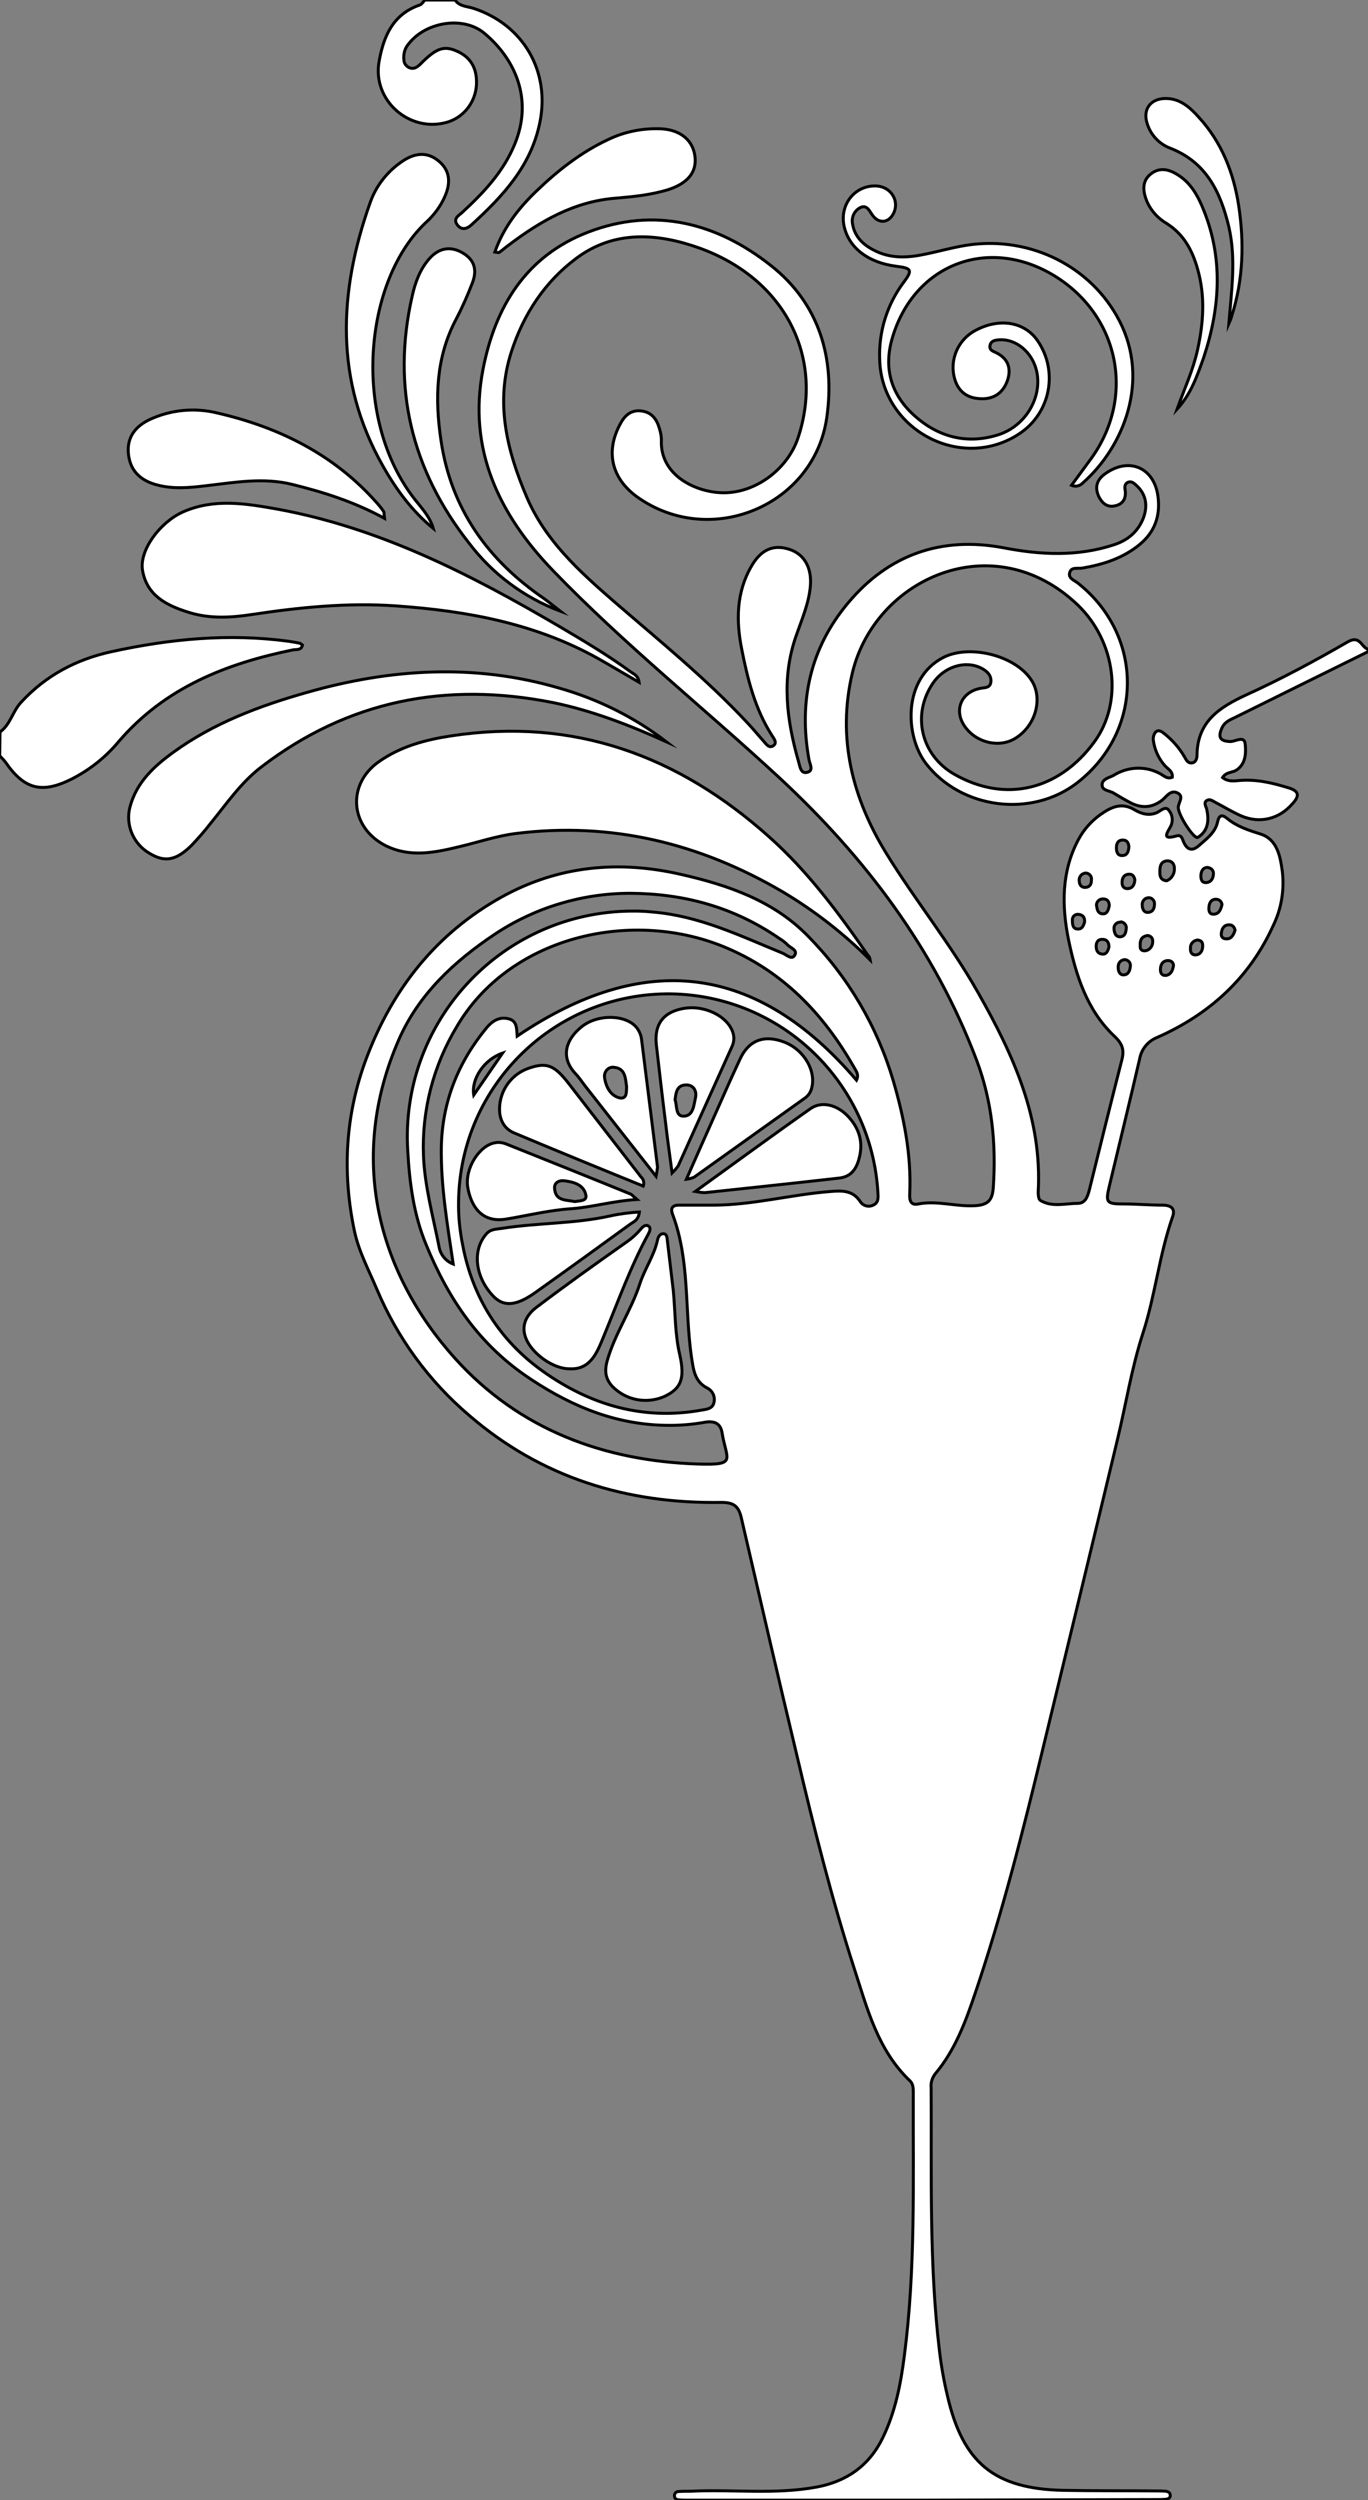 <?xml version="1.0" encoding="utf-8"?>
<!-- Generator: Adobe Illustrator 24.1.0, SVG Export Plug-In . SVG Version: 6.00 Build 0)  -->
<svg version="1.1" id="图层_1" xmlns="http://www.w3.org/2000/svg" xmlns:xlink="http://www.w3.org/1999/xlink" x="0px" y="0px"
	 viewBox="0 0 460 840.2" style="enable-background:new 0 0 460 840.2;" xml:space="preserve">
<rect x="0" y="0" width="460" height="840.2" fill="#808080" stroke="none"/>
<style type="text/css">
	.st0{fill:#FFFFFF;stroke:#000000;stroke-miterlimit:10;}
</style>
<g>
	<path id="XCCFFCCM1Color20_2_" class="st0" d="M0,246c3.5-2.5,4.2-6.9,7.1-10c8.3-9,18.5-14.4,30.4-17c19.7-4.3,39.4-6.2,59.5-3.5
		c1.3,0.2,2.6,0.4,3.9,0.7c0.3,0.1,0.5,0.4,0.8,0.6c-0.4,1.8-2,1.4-3.2,1.6c-22.5,4.6-43,12.7-58.5,30.7c-4.4,5.3-9.8,9.6-15.9,12.7
		c-10,5-15.9,3.5-22.2-5.6c-0.6-0.8-1.3-1.5-2-2.2L0,246z"/>
	<path id="XF37FFFM2Gra4OT19_3_" class="st0" d="M153,0c1.5,2.2,4,2.1,6.2,2.8C176,8.3,185.1,24,181.5,41.3
		c-3,14.6-12.5,24.7-22.9,34.2c-1.4,1.3-3.3,2.1-4.8,0.1s0.2-3,1.5-4.1c7.3-6.7,14-13.8,17.8-23.1c6.2-15,0.2-28.5-10.2-37.2
		c-7-5.9-19.5-3.9-25.3,3.3c-1.4,1.5-2,3.5-1.8,5.5c0,1.4,1,2.6,2.3,2.9c1.3,0.3,2.2-0.4,3.1-1.2c5.6-5.7,8.2-6.6,13.1-4.2
		c4.6,2.3,6.2,6.3,5.9,11.2c-0.4,5.7-4.2,10.6-9.6,12.3c-12.8,3.9-25.6-7.3-23.1-20.5c1.5-8.3,4.6-15.7,13.6-18.8
		c0.7-0.2,1.2-1.1,1.8-1.7L153,0z"/>
	<path id="X009E41M2Gra4OT27" class="st0" d="M460,219c-14.8,7.3-29.6,14.6-44.3,21.9c-1.8,0.9-3.7,1.5-4.7,3.5
		c-1.6,3.3-0.8,4.7,2.7,4.8c1.8,0,4.7-2.1,5,0.8s0.3,6.8-3.1,8.9c-1.4,0.8-3.3,0.5-4.5,2.4c1.7,1.4,3.7,1.2,5.6,1
		c5.8-0.5,11.2,0.8,16.7,2.5c3.6,1.1,3.5,2.8,1.2,5.3c-4.4,5.1-10.9,6.8-17.2,4.1c-3-1.3-5.9-3.1-8.8-4.6c-0.9-0.5-1.8-1.2-2.8-0.6
		c-1.1,0.7-0.4,1.8-0.1,2.7c0.9,3.8,0.7,7.4-2.9,9.7c-1.2,0.8-6.4-7.1-6.6-9.9c-0.1-1.7,2.1-3.8-0.2-5s-3.7,1.1-5.1,2.3
		c-3.4,2.7-7,2.9-10.7,1c-1.9-1-3.8-2.1-5.6-3.2c-1.3-0.9-3.8-0.8-4-2.6c-0.2-2.2,2.3-2.6,3.8-3.4c4.6-2.9,10.4-3.3,15.3-0.8
		c1.4,0.6,2.6,2.2,4.5,1.4c0.2-2.1-1.6-2.8-2.6-4c-2.1-2.4-3.4-5.4-3.8-8.5c-0.1-1,0.2-2,0.8-2.7c1.1-1,2.2,0,3.1,0.7
		c2.6,2.1,4.8,4.6,6.5,7.5c0.6,1,1.1,2.3,2.5,2.2s1.8-1.5,1.8-2.6c0.1-11.3,7.5-16.1,16.6-20.3c11.7-5.3,23-11.4,34.1-17.8
		c4.2-2.4,4.5,1.9,6.9,2.5L460,219z"/>
	<path id="XE51F1FM1Gra4OT28" class="st0" d="M310.2,840.2h-79c-1,0-2,0-3-0.1c-0.7-0.1-1.3-0.3-1.4-1.2c-0.1-0.8,0.4-1.5,1.2-1.6
		c0.1,0,0.2,0,0.2,0c1.3-0.1,2.7-0.1,4-0.1c14.1-0.7,28.3,1.2,42.4-1.4c10.2-1.9,17.8-7.3,22.3-16.7c4.2-8.7,6-18,7.2-27.5
		c3.8-29.2,2.9-58.5,3-87.9c0-1.5,0.1-3.1-1-4.3c-11-10.4-14.5-24.5-18.9-38c-7.5-23.3-13.5-47.1-19.1-70.9
		c-6.4-26.7-12.6-53.5-18.8-80.3c-0.9-4-2.5-5.3-6.7-5.3c-31.8,0.5-60.6-8.3-84.9-29.3c-13.5-11.5-24.1-26-31-42.4
		c-2.7-6.4-6-12.5-7.5-19.4c-4.2-19.9-3.1-39.4,4.1-58.4c8.8-23.2,23.4-41.7,45.3-53.9c19.1-10.6,39.5-12.5,60.6-7.6
		c15.8,3.6,31.1,8.9,42.6,20.8c13.4,13.6,23.2,30.3,28.6,48.6c3.6,12.4,6.1,24.9,5.5,37.9c-0.1,2,0.2,4,2.9,3.4
		c6.3-1.2,12.5,0.9,18.8,0.6c4.6-0.2,6.1-1.8,6.4-6.1c1-14.7-0.4-29-5.6-42.8c-14.1-37.3-37.4-68.1-66.4-95
		c-25.2-23.3-52.2-44.8-76.1-69.6c-18-18.7-28.7-40.6-23.5-67.5c4.1-21.2,14.5-38.2,35.4-46.2c22.4-8.6,43.5-3,61.5,11.3
		c16.1,12.7,21.6,31,18.7,51.1c-4.3,29.6-39.1,44-63.6,26.7c-8.7-6.2-10.9-15.2-5.9-24.5c1.5-2.9,3.6-4.9,7.1-4.5s5.2,2.7,6.1,5.8
		c0.4,1.3,0.7,2.6,0.7,3.9c-0.6,12.2,12.1,17.9,21.2,17.8c10.9-0.1,21.4-8.2,24.8-18.6c8.9-27.1-4.6-53.3-33.1-63.6
		c-14.2-5.1-28.8-6.1-41.5,3.4c-10.6,7.9-17.8,18.8-21.9,31.6c-5.4,16.9-1.5,32.9,5.2,48.6c6.2,14.6,17.6,24.9,29.2,35
		c15.4,13.3,31.2,26.1,45.1,41c1.8,1.9,3.5,4,5.3,6c0.9,1,1.8,2.5,3.2,1.7c1.6-1,0.4-2.4-0.3-3.5c-5.7-8.9-8.2-18.9-10.2-29.1
		c-1.9-9.5-1.8-19,3.2-27.7c3.3-5.8,7.5-7.5,12.8-5.8c5,1.6,7.6,6.1,7.1,12.3c-0.5,5.9-2.9,11.3-4.8,16.8c-5,14.2-3.2,28.2,0.8,42.2
		c0.5,1.6,0.7,4.4,3.1,3.6c2.1-0.6,0.6-2.9,0.4-4.4c-3.5-19.5,0.5-37.4,13.2-52.5c13.5-16.1,31.2-22.5,52.3-18.5
		c12.4,2.4,24.8,3,37-1c4.7-1.5,8.2-4.4,10-9.1c1.5-4.1,0.9-7.9-2.4-10.9c-0.8-0.7-1.5-1.4-2.6-1.1s-1.4,1.4-1.2,2.4
		c0.5,2.9-0.5,5-3.4,5.6c-2.7,0.6-4.4-1-5.5-3.3c-1.3-3-0.6-5.4,2.1-7.4c8.1-5.9,16.7-2.2,17.9,7.7c0.8,6.4-1.1,11.8-6.2,16
		c-5.6,4.6-12.2,6.7-19.2,7.9c-1.6,0.3-3.7-0.5-4.3,1.5s1.6,2.6,2.8,3.6c22.2,17.6,22.1,49.6-0.2,67c-15.4,12-39.2,8.9-51-6.5
		c-7-9.2-7.8-28.4,5.8-35.5c9-4.7,25.1-0.6,30.1,8.2c3.4,6,0.9,14.7-5.6,18.8c-5.4,3.5-13.3,1.7-17.2-3.9
		c-3.7-5.3-1.3-11.3,4.9-12.7c1.6-0.4,3.7,0,3.9-2.3s-1.5-3.7-3.3-4.6c-5.4-2.7-12.5-0.4-16.2,5.1c-7.2,10.6-4,24.2,7.2,30.6
		c17,9.7,35.1,5.5,47.1-10.9c9.8-13.4,7.2-33.7-5.6-46c-28.4-27.1-68.3-8.8-75.8,22.9c-5.2,21.9,0.1,42.2,11.5,60.7
		c9.8,15.9,21.6,30.4,30.8,46.7c11.8,20.8,21.6,42.2,20.2,67c0,0.9,0.1,2.4,0.7,2.8c4,2.4,8.4,1,12.6,1c2.6,0,3.3-2.3,3.9-4.5
		c3.6-14.6,7.2-29.1,10.9-43.6c0.9-3.4,0.3-5.5-2.5-8.1c-9.2-8.7-12.9-20.4-15.4-32.4c-2.3-11.4-2.4-22.9,3.3-33.6
		c1.8-3.4,4.4-6.3,7.5-8.5c3.6-2.5,7.1-4.2,11.5-1.5c2.2,1.3,4.9,2.1,7.6,0.8c1.2-0.6,2.8-2.3,3.9-0.6c1.2,1.5,1.4,3.5,0.6,5.2
		c-1.3,2.4-3.2,4.8,2,3.3c1.8-0.5,1.9,1.4,2.5,2.5c1.2,2.3,2.8,2.6,4.8,0.9c2.6-2.3,5.6-4.4,6.4-8c0.5-2.4,1.5-2.7,3.3-1.2
		c3.3,2.7,7.1,3.9,11.2,5.2c5.6,1.8,6.6,7.5,7.3,12.6c0.7,6.2-0.3,12.4-3,18c-8,17.7-21.4,29.9-39,37.7c-3.1,1.2-5.4,3.9-6,7.3
		c-3.3,14.3-6.8,28.5-10.2,42.8c-1.3,5.5-0.9,5.9,4.9,5.9c4.3,0,8.7,0.4,13,0.4c2.8,0,4.4,1.1,3.4,3.9c-4.5,12.8-5.8,26.3-10,39.2
		c-3.8,11.7-5.7,23.9-8.6,35.9c-8.3,34.7-16.7,69.3-25.1,104c-6.6,27.4-13.5,54.6-22.5,81.3c-3.3,9.8-6.8,19.5-13.6,27.6
		c-1,1.3-1.6,3-1.4,4.7c0.2,29.5-0.7,59,2.8,88.4c0.6,5.1,1.5,10.2,2.7,15.2c5.2,22.5,15.8,31.2,38.9,31.7c10.3,0.2,20.7,0.1,31,0.2
		c1.2,0,2.3,0,3.5,0.1c0.9,0.1,1.6,0.6,1.5,1.6c-0.1,0.8-0.8,1-1.5,1.1c-1.2,0.1-2.3,0.1-3.5,0.1L310.2,840.2L310.2,840.2z
		 M225.7,334c-39-0.5-71,30.7-71.5,69.7c-0.1,5,0.4,9.9,1.4,14.8c3.3,17.4,12.3,31.9,26.9,42.3c15.9,11.3,33.6,16.6,53.3,13.1
		c1.7-0.3,3.9-0.4,4.3-2.7c0.4-1.9-0.5-3.8-2.2-4.7c-4.4-2.2-4.7-6.2-5.4-10.5c-2.3-15.9-0.5-32.4-6.3-47.8c-1-2.6,0.3-3.3,2.6-3.2
		c3.8,0,7.7,0,11.5,0c13.2-0.1,26-3.6,39.1-4.6c3.8-0.3,7.3-0.4,9.8,3.3c0.9,1.5,2.8,2.1,4.4,1.3c1.9-0.8,1.7-2.6,1.6-4.3
		C293,363.7,262.7,334.6,225.7,334z M211.9,300.2c-16.2,0-32.1,4.8-45.6,13.8c-13.6,9.1-25.5,20.1-32.2,35.4
		c-17.2,39.4-7.3,78,19,107.2c21.4,23.7,49.8,34.4,81.7,35.4c13.2,0.4,9.5-1.3,8-10.5c-0.5-3-2.3-4-5.4-3.6
		c-3.9,0.7-7.9,1.1-11.9,1.1c-17.4,0.1-32.5-5.9-47-15.5c-17.2-11.3-27.7-26.9-35.2-45.2c-4.2-10.1-5.6-20.8-6.2-31.7
		c-2.5-41.9,29.4-77.8,71.3-80.3c3.7-0.2,7.4-0.2,11.1,0.2c15.7,1.3,29.4,8,43.6,13.8c1.3,0.5,3,2.3,4,0.9c1.4-1.9-1.3-2.6-2.3-3.7
		c-0.8-0.8-1.7-1.5-2.7-2.1C246.9,304.9,230.2,300.3,211.9,300.2L211.9,300.2z M288,363c0.9-1.9-0.1-3-0.7-4.1
		C276.9,340.6,263,326.1,243,318c-31.6-12.7-71.9-2.9-89.4,27c-7.9,13.1-11.8,28.2-11.2,43.4c0.4,10.2,3.2,20.3,5.2,30.4
		c0.4,2.7,2.2,5,4.8,6c-2-13.5-4.2-26.3-4-39.3c0.3-15.3,5.7-28.6,15.3-40.2c1.8-2.1,4-3.6,7-3c3.3,0.6,3,3.5,3.2,5.9
		C216.5,319.4,254.4,323.7,288,363z M169,353.9c-6.2,2.1-10.6,8.7-9.7,14.1L169,353.9z M392.3,296c1.7-0.7,2.7-2.4,2.6-4.2
		c0-1.5-0.9-2.6-2.5-2.5c-2.2,0.2-2.4,2-2.4,3.8C390,294.5,390.3,295.8,392.3,296z M379.6,284.6c-0.1-1.3-0.6-2.3-2-2.3
		c-1.7,0-2.2,1.2-2.2,2.6s0.4,2.8,2.2,2.6C379.1,287.4,379.5,286,379.6,284.6L379.6,284.6z M385.3,319.5c1.4-0.3,2.4-1.7,2.3-3.2
		c0.1-1-0.7-1.8-1.6-1.9c-0.2,0-0.4,0-0.6,0.1c-1.8,0.4-2.1,1.9-2,3.4C383.3,319.1,384,319.7,385.3,319.5L385.3,319.5z M410.9,304
		c-0.1-1-0.9-1.8-2-1.8c-0.1,0-0.2,0-0.3,0c-1.6,0.2-2,1.5-2.1,2.8s0.3,2.4,1.8,2.2C409.9,307.1,410.5,305.7,410.9,304z
		 M372.9,318.3c0-1.3-0.4-2.4-1.8-2.6c-1.7-0.2-2.5,0.7-2.5,2.3c0,1.2,0.4,2.4,1.8,2.6C372,320.9,372.5,319.7,372.9,318.3
		L372.9,318.3z M373,304.4c0-1.4-0.6-2.3-2-2.3c-1.1-0.1-2.2,0.7-2.3,1.9c0,0.2,0,0.5,0.1,0.7c0.1,1.2,0.6,2.4,2,2.4
		C372.3,307.2,372.7,305.8,373,304.4L373,304.4z M394.6,324.5c0-1-0.8-1.7-1.8-1.7c0,0-0.1,0-0.1,0c-1.9,0.1-2.5,1.5-2.5,3.1
		c0,1.1,0.5,2,1.8,1.9C393.6,327.6,394.3,326.3,394.6,324.5L394.6,324.5z M415.3,312.6c-0.2-0.8-0.6-1.7-1.8-1.8
		c-1.8-0.1-2.6,1.1-2.8,2.7c-0.2,1.1,0.3,2,1.6,2C413.9,315.6,414.7,314.5,415.3,312.6L415.3,312.6z M364.9,293.4
		c-1.3,0.2-2.2,1.4-2,2.7c0,0.1,0,0.1,0,0.1c0.1,1.3,0.9,2.2,2.3,2s1.8-1.2,1.8-2.5c0.2-1.1-0.6-2.1-1.7-2.3
		C365.1,293.4,365,293.4,364.9,293.4L364.9,293.4z M406,291.5c-1.6,0.1-2.1,1.3-2.2,2.7c0,1.2,0.2,2.5,1.8,2.4s2.3-1.3,2.4-2.7
		c0.2-1.1-0.5-2.1-1.6-2.3C406.2,291.5,406.1,291.5,406,291.5L406,291.5z M364.7,309.8c0.1-1.4-0.5-2.3-1.9-2.5
		c-1.1-0.2-2.1,0.5-2.2,1.6c0,0.2,0,0.3,0,0.5c0,1.4,0.2,2.9,2,2.8C363.9,312.2,364.4,311,364.7,309.8L364.7,309.8z M378,322.5
		c-1.6,0.3-2.1,1.5-2,2.9c0.1,1.2,0.6,2.4,2.1,2.2s1.9-1.7,2-3c0.1-1-0.6-1.9-1.7-2.1C378.3,322.5,378.1,322.5,378,322.5L378,322.5z
		 M402.6,315.9c-1.4,0.2-2.4,1.4-2.3,2.7c-0.1,1.2,0.3,2.4,1.8,2.3s2.2-1.3,2.3-2.7S404.1,316,402.6,315.9L402.6,315.9z
		 M376.6,309.9c-1.1,0-2.1,1-2,2.1c0,0.1,0,0.2,0,0.2c0.1,1.4,0.6,2.8,2.3,2.6c1.4-0.2,1.7-1.5,1.8-2.7c0.2-1.1-0.6-2.1-1.7-2.3
		C376.8,309.9,376.7,309.9,376.6,309.9L376.6,309.9z M386.1,301.7c-1.3,0.1-2.2,1.3-2,2.6c0,0.1,0,0.2,0,0.2
		c0.1,1.2,0.7,2.3,2.1,2.1c1.6-0.2,2-1.5,2-2.8c0.1-1-0.7-2-1.7-2.1C386.4,301.7,386.2,301.7,386.1,301.7L386.1,301.7z M381.6,295.7
		c-0.2-1.2-0.8-2.1-2.2-1.9c-1.6,0.2-2.1,1.4-2.1,2.8s0.8,2.2,2.2,2S381.5,297.2,381.6,295.7L381.6,295.7z"/>
	<path id="XCCFFC7M2Color21_1_" class="st0" d="M292.6,322.6c-8.9-8.9-18.8-16.6-29.6-23c-27.7-16.2-57.4-23.5-89.5-19.5
		c-6.4,0.8-12.6,2.9-18.9,4.4c-8.3,2-16.6,3.8-24.9-0.3c-12.1-6.1-13.2-20.7-2.2-28.3c7.3-5.1,15.6-7.3,24.2-8.6
		c41.2-6.3,76.4,6.6,107,34c13,11.6,23.3,25.5,33.2,39.8C292.3,321.4,292.5,322,292.6,322.6z"/>
	<path id="XCCFFC7M2Color21" class="st0" d="M214.9,229.3c-4.3-2.5-8.2-4.8-12.2-7.1c-21.6-12.5-45.2-16.9-69.8-18.6
		c-16.2-1.1-32.2,0.5-48.1,2.9c-7.1,1.1-14.3,1.5-21.3-0.7c-7.4-2.3-14.2-5.6-15.6-14.3c-1-6.6,5.8-15.9,13.5-19.4
		c10.5-4.7,21.2-2.9,31.9-1c34.3,6.3,64.7,21.8,94.4,39.2c8.3,4.9,16.6,9.8,24.4,15.5C213.2,226.6,214.6,227,214.9,229.3z"/>
	<path id="XCCFFCCM1Color20_1_" class="st0" d="M224.1,249.3c-12.4-5.6-25-10.5-38.2-13.2c-35.8-7.1-68.8-0.8-98.1,21.7
		c-6.8,5.2-11.6,12.3-17,18.9c-2,2.6-4.2,5.1-6.5,7.5c-5.1,5-8.9,5.6-13.8,2.7c-5.6-3.1-8.4-9.6-6.8-15.7
		c2.2-8.3,8.1-13.7,14.6-18.4c13.5-9.8,29-15.6,44.9-20.1c28-8,56.3-9.8,84.7-1.5C201,234.9,213.3,241,224.1,249.3z"/>
	<path id="XF37FFFM2Gra4OT19_2_" class="st0" d="M360.3,163.1c2.5-3.4,4.7-6.4,6.9-9.4c14.9-21.1,8.8-48.7-13.8-61.7
		c-21.9-12.5-46.1-2.8-53.3,21.4c-3.1,10.3-0.5,19.2,7.4,26.3s17.5,9.7,27.9,6.5c9.6-2.9,15.3-13,13.1-21.8
		c-1.5-6.1-6.9-10.6-12.5-10.2c-1.4,0.1-2.8,0.3-3.1,1.9s1,1.9,2,2.4c3.7,1.8,5.1,4.7,4.1,8.6c-1.1,3.9-3.7,6.7-8.2,6.9
		c-4.1,0.1-7.5-1.2-9.3-5.3c-2.7-6.6,0.1-14.2,6.4-17.6c8.1-4.4,16.6-3,21,3.4c7,10.2,4.4,24.1-5.9,31.1c-0.6,0.4-1.3,0.8-1.9,1.2
		c-19.6,11.1-44.7-3.2-45.3-25.9c-0.4-9.4,2.5-18.7,8.2-26.2c2.9-3.9,2.5-4.6-2.5-5.2c-9.5-1.2-15.9-6.1-17.6-13.2
		c-1.8-7.5,3.6-14.2,10.9-13.8c4.7,0.3,7.6,4.8,5.8,8.9c-1.6,3.6-5.1,4-7.3,0.8c-1.1-1.6-1.9-3.5-4.1-2.4c-2,1.1-3,3.3-2.5,5.6
		c0.7,4.1,3.5,6.8,7,8.6c5.6,3,11.5,2.7,17.5,1.4c4.9-1,9.7-2.4,14.6-3.1c20.9-2.9,41.2,7.3,50.6,25.5c10.4,20.1,1.4,42.4-12.2,54.4
		C363.2,163.3,361.7,163.7,360.3,163.1z"/>
	<path id="XCCFFCCM1Color20" class="st0" d="M129.3,174.2c-10.3-5.6-20.5-8.8-31-11.4c-9.7-2.4-19.2-0.7-28.7,0.4
		c-5.8,0.7-11.6,1.3-17.4-0.4c-5.4-1.6-8.4-4.9-9-10.1s1.8-9.1,6.9-11.6c7.2-3.4,15.3-4.2,23-2.3c20.8,4.8,39.4,14,53.8,30.4
		c0.8,0.9,1.5,1.8,2.1,2.7C129.2,172.2,129.1,172.7,129.3,174.2z"/>
	<path id="XFFFF00M1Color1_6_" class="st0" d="M145.7,177.6c-7.1-5.8-12.5-13.1-17-21.1c-16.2-28.6-14.9-58.3-4.3-88.2
		c2-5.9,6-10.9,11.2-14.3c4-2.6,8.1-3.1,12,0.2s3.9,7.5,2,11.8c-1.4,3.2-3.5,6.1-6.1,8.5c-21.2,19.5-25.5,66.3-3.8,93.6
		C142,171,144.6,173.8,145.7,177.6z"/>
	<path id="XFFFF00M1Color1_5_" class="st0" d="M188.4,205.4c-12.2-4.6-22.8-12.5-30.7-22.9c-19.3-24.6-26.1-52.3-19.1-83
		c1-4.5,2.6-9,5.8-12.6s7.1-4.3,11.2-1.9s4.8,5.9,3.3,9.9c-1.6,4.2-3.4,8.3-5.5,12.3c-6.9,13-7.2,26.9-5.1,40.9
		c3.4,23,15.8,40.2,34.7,53.1C184.8,202.5,186.6,204,188.4,205.4z"/>
	<path id="XFFFF00M1Color1_4_" class="st0" d="M166.4,84.7c2.9-8.3,8.1-14.9,14.2-20.7c7.1-6.8,14.9-12.9,23.9-17.1
		c5.6-2.7,11.8-3.9,18-3.6c6.5,0.4,10.6,4,11.2,9.4c0.6,5.2-2.5,8.9-8.9,11c-5.8,1.8-11.8,2.4-17.8,2.9c-13.9,1.1-25.3,7.7-36,15.8
		c-1.1,0.8-2.1,1.7-3.1,2.4C167.6,85,167.2,84.8,166.4,84.7z"/>
	<path id="XF37FFFM2Gra4OT19_1_" class="st0" d="M413.2,108.8c0.9-11.1,2.5-21.8,0-32.6c-2.8-11.7-7.6-21.7-19.7-26.4
		c-3.7-1.4-6.5-4.4-7.7-8.1c-1.7-5,1.1-8.7,6.4-8.6c4.8,0.1,8,3.1,10.9,6.3c7.7,8.4,11.7,18.6,13.4,29.6c1.9,12.4,1.6,24.9-2.3,37.1
		C414,107,413.6,107.9,413.2,108.8z"/>
	<path id="XF37FFFM2Gra4OT19" class="st0" d="M395.8,137.5c2.4-6.7,5.4-13.1,6.9-20c2-9.1,2.6-18,0-27.1
		c-1.8-6.4-4.7-11.7-10.4-15.3c-2.9-1.7-5.2-4.2-6.6-7.3c-1.3-3.2-1.9-6.7,1.1-9.2s6.2-1.8,9.3,0.2c4,2.5,6.3,6.3,8.1,10.5
		c7.2,16.8,6.2,33.7,0.6,50.7C402.6,126.2,400.5,132.4,395.8,137.5z"/>
	<path id="XFFFF00M1Color1_3_" class="st0" d="M191.7,460c-5.8,0.1-12.8-5.2-14.8-10.1c-1.9-4.6,0.3-8.1,3.4-10.5
		c9.9-7.5,20-14.7,30.1-21.8c1.9-1.3,3.6-2.8,5.1-4.6c0.6-0.7,1.5-1.6,2.5-1s0.5,1.8,0,2.7c-6,11-10.2,22.8-15,34.4
		C200.9,454.2,198.7,460.3,191.7,460z"/>
	<path id="XFFFF00M1Color1_2_" class="st0" d="M233.8,400.4c13.6-9.8,26-18.9,38.7-27.8c3.8-2.7,9-1.3,12.6,2.5s5.1,8.2,4,13.3
		c-0.8,3.7-2.4,7-6.9,7.5c-15,1.7-30.1,3.3-45.1,4.9C235.9,400.8,234.9,400.6,233.8,400.4z"/>
	<path id="XFFFF00M2Color1_4_" class="st0" d="M215,407.3c-0.3,2.8-2,3.3-3.1,4.1c-10.6,7.7-21.1,15.3-31.8,22.9
		c-6.6,4.7-10.9,5-14.5,1c-6-6.5-6.8-15.5-1.9-20.8c1.4-1.5,3.3-1.4,5.1-1.7c12.1-1.9,24.5-1.5,36.5-4.2
		C208.5,407.9,211.8,407.5,215,407.3z"/>
	<path id="XFFFF00M2Color1_3_" class="st0" d="M230.8,396.3c3.5-7.9,6.6-15,9.8-22.1c2.7-6.1,5.4-12.2,8.2-18.2
		c2.9-6.4,8.1-8.4,14.9-5.8s11,10,9.1,15.9c-0.4,1.3-1.3,2.4-2.4,3.1c-12.3,8.8-24.7,17.6-37,26.4
		C232.5,396,231.6,396.2,230.8,396.3z"/>
	<path id="XFFFF00M1Color1_1_" class="st0" d="M216.3,398.6c-14.8-6-29.2-11.9-43.5-17.9c-3-1.3-4.5-3.8-4.8-7
		c-0.4-6.3,3.3-12.2,9.2-14.5c6.5-2.4,9.1-1.4,14,4.9c8.1,10.5,16.3,21,24.4,31.5C216.4,396.3,216.7,397.5,216.3,398.6z"/>
	<path id="XFFFF00M1Color1" class="st0" d="M226.4,433.7c0.7,7.2,0.5,14.5,2.2,21.7c1.8,8.1,0.3,11.3-5.2,13.9
		c-6,2.6-12.9,1.3-17.5-3.4c-2.3-2.5-2.7-5.1-1.7-8.7c2.6-9.1,8.1-16.9,11-25.9c1.6-4.9,4.8-9.4,5.9-14.6c0.2-1,0.8-2.1,1.9-2.1
		c1.3,0,1.3,1.4,1.4,2.3C225.1,422.5,225.7,428.1,226.4,433.7z"/>
	<path id="XFFFF00M2Color1_2_" class="st0" d="M214.2,403.1c-8.2,0.5-15.1,2.6-22.1,3.1c-7.5,0.5-14.7,2.3-22,3.5
		c-8.2,1.3-11.7-4.4-12.8-10.6c-1.1-6.5,4-14.4,9.4-15.1c1.1-0.2,2.3,0,3.4,0.4c14,5.6,28,11.2,42,16.9
		C212.5,401.5,212.8,401.9,214.2,403.1z M193.3,403.8c1.5-0.3,4.2-0.1,3.7-2.2c-0.7-3.5-4.1-4.4-7.3-4.8c-1.9-0.2-3.5,0.8-3.2,2.8
		C186.9,403.7,190.5,403.2,193.3,403.8L193.3,403.8z"/>
	<path id="XFFFF00M2Color1_1_" class="st0" d="M220.6,395.3L196.8,365c-1.1-1.4-2.1-3-3.4-4.3c-5.1-5.6-3-11.4,2-15.5
		c5.5-4.6,15.3-4.3,18.8,0.3c0.8,1.1,1.3,2.3,1.5,3.6c1.8,14.4,3.6,28.7,5.4,43.1C221,393.2,220.8,394.3,220.6,395.3z M210.7,365.2
		c-0.4-2.8-0.4-6.1-4.1-6.5c-1.6-0.3-3,0.8-3.3,2.4c-0.1,0.4,0,0.8,0,1.2c0.5,3,2,6,5.2,6.7C210.9,369.3,210.6,366.9,210.7,365.2z"
		/>
	<path id="XFFFF00M2Color1" class="st0" d="M226,394.2c-0.8-6.2-1.6-11.5-2.2-16.9c-1.1-8.7-2.1-17.5-3.1-26.2
		c-0.8-7.1,2.6-11.3,9.8-12.3c7.4-1,15.3,3.5,16.2,9.3c0.2,1.3-0.1,2.7-0.7,3.9c-6,13.3-12,26.6-18,39.9
		C227.4,392.7,226.7,393.5,226,394.2z M227,369.6c0.7,2,0.1,5.5,2.8,5.5c3.4,0,3.5-3.8,4.1-6.4c0.4-2.1-0.7-4.1-3.1-4.1
		C227.6,364.6,227.3,367.1,227,369.6L227,369.6z"/>
</g>
</svg>
